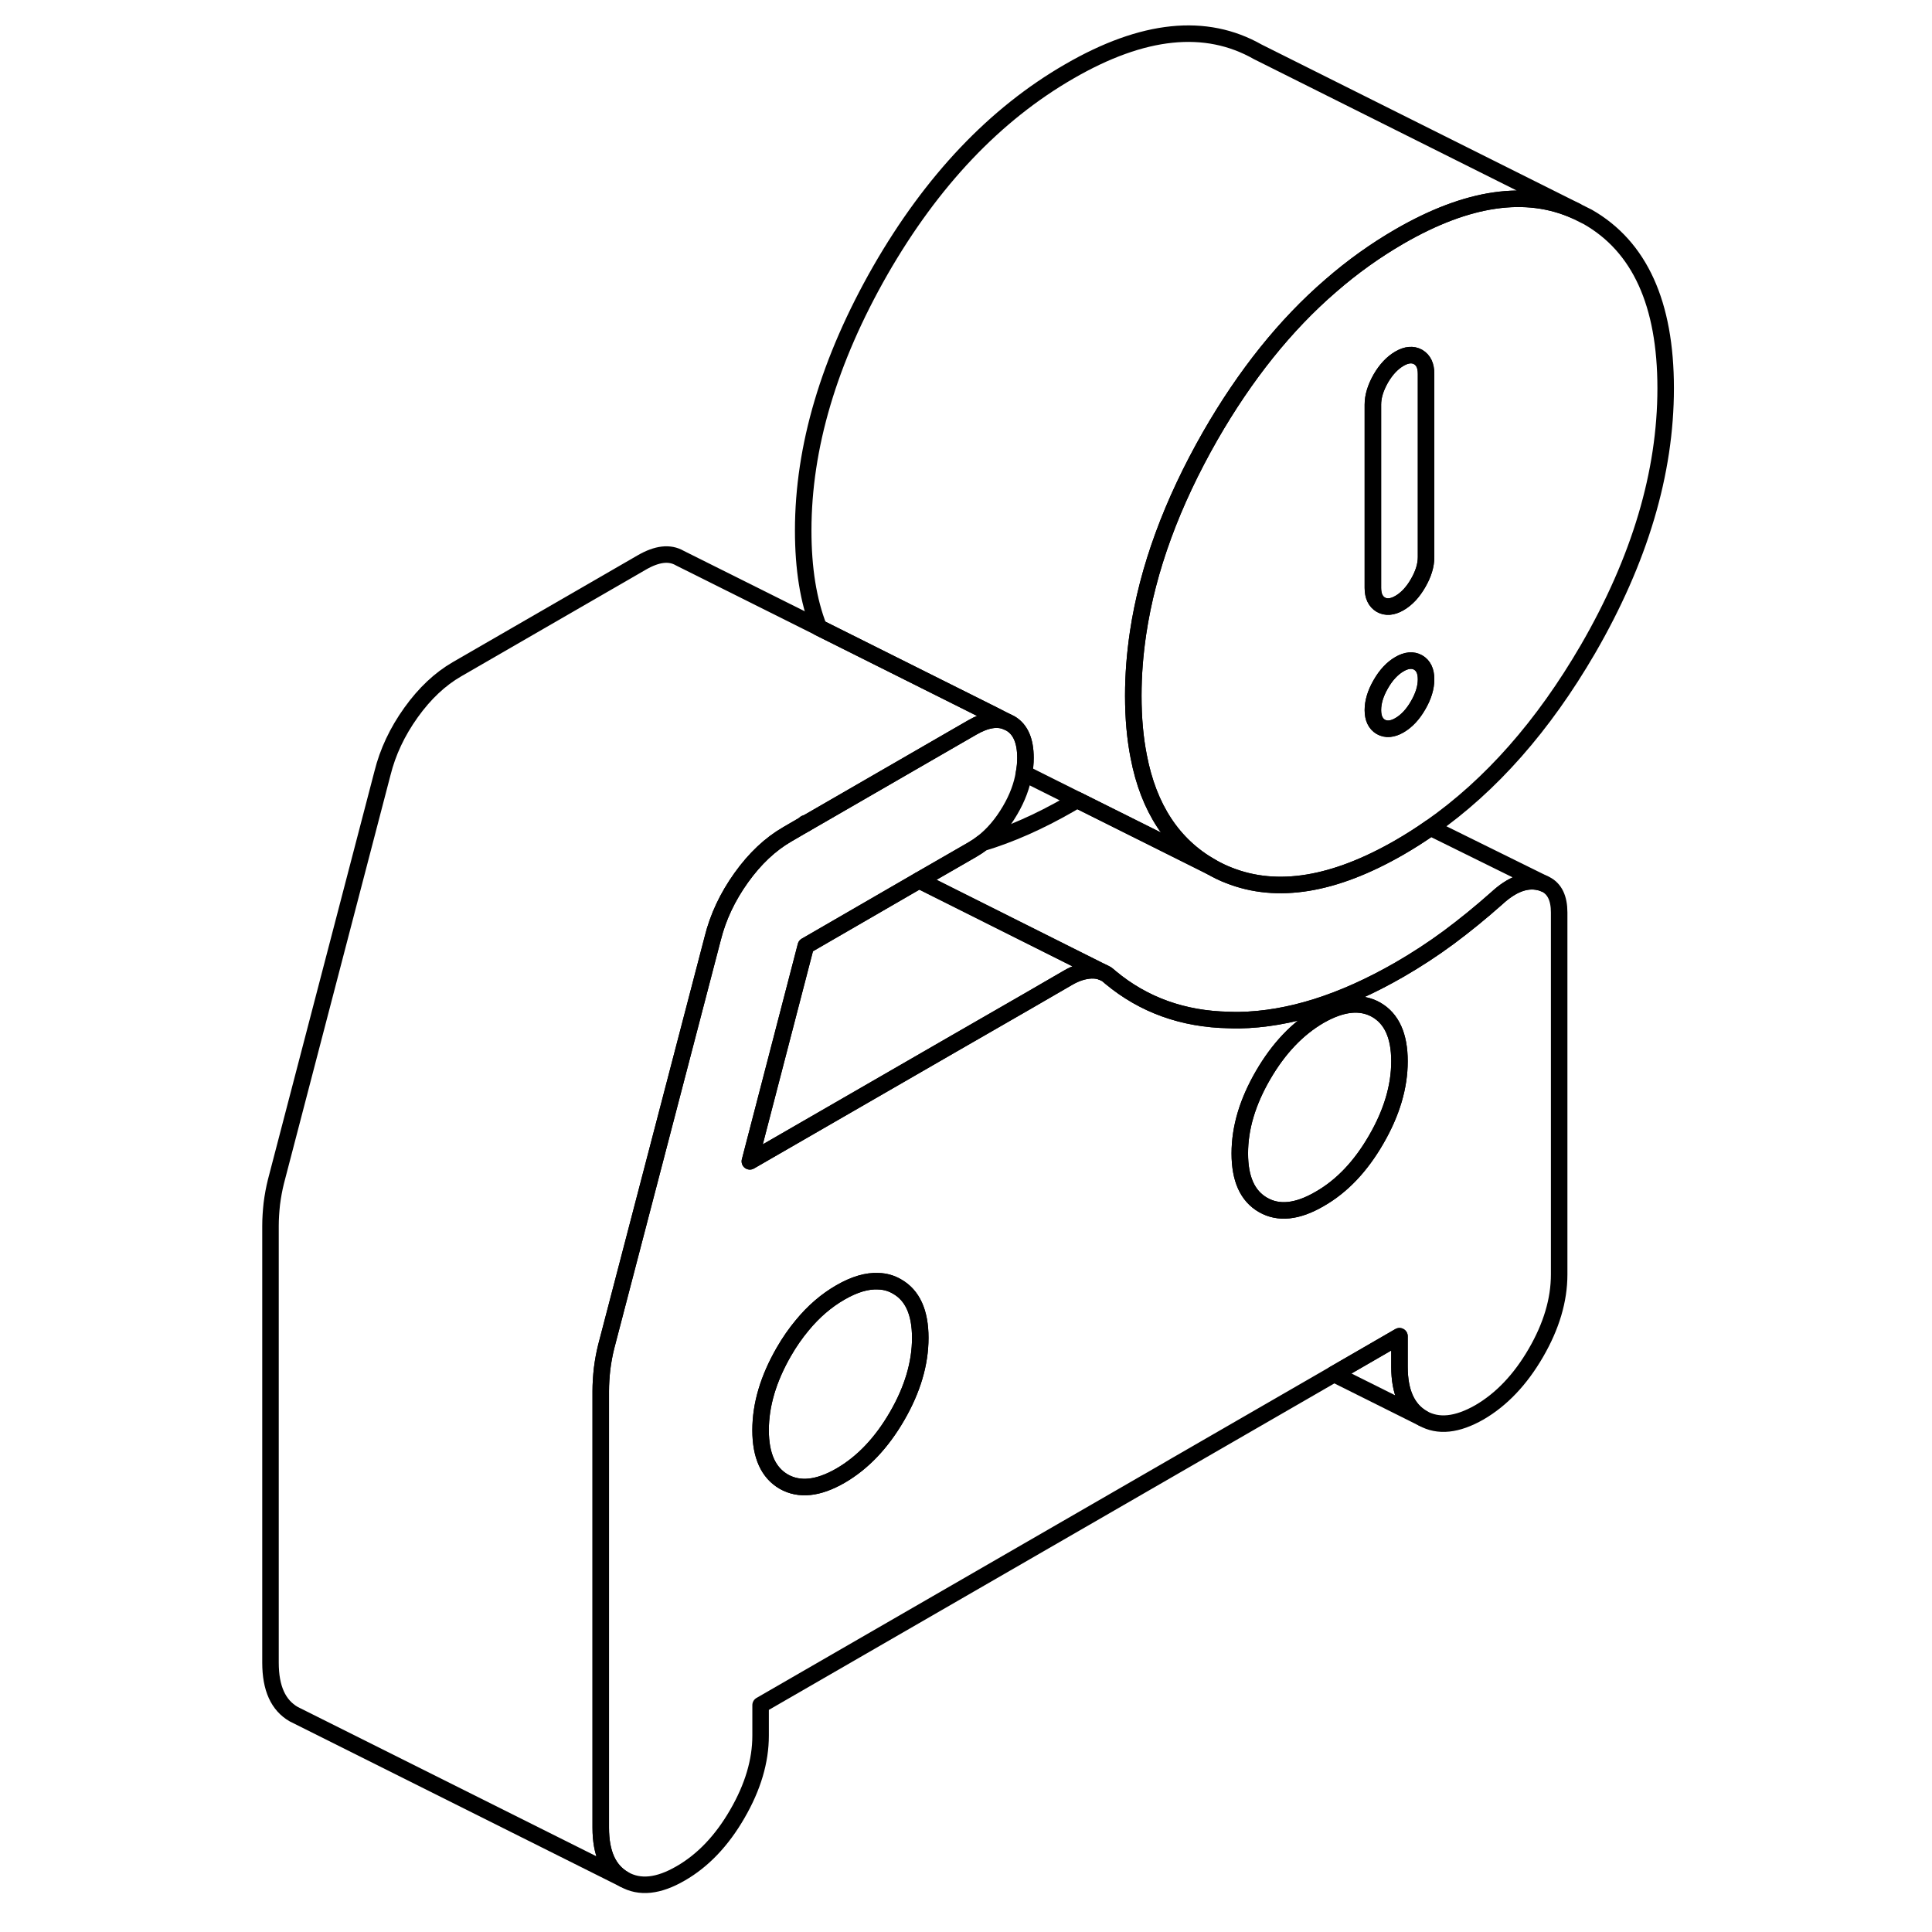 <svg width="24" height="24" viewBox="0 0 89 117" fill="none" xmlns="http://www.w3.org/2000/svg" stroke-width="1px" stroke-linecap="round" stroke-linejoin="round">
    <path d="M79.591 53.55L79.501 53.51C79.411 53.47 79.321 53.44 79.221 53.42C78.411 53.23 77.551 53.56 76.641 54.4C75.671 55.26 74.701 56.05 73.731 56.77C72.771 57.48 71.771 58.13 70.751 58.72C67.311 60.7 64.071 61.73 61.041 61.78C60.831 61.78 60.631 61.78 60.421 61.77C57.651 61.72 55.261 60.86 53.261 59.2C53.181 59.13 53.101 59.06 53.021 59C52.941 58.95 52.851 58.91 52.761 58.87C52.561 58.79 52.331 58.75 52.091 58.76C51.631 58.78 51.161 58.93 50.681 59.21L48.231 60.63L43.611 63.29L31.411 70.33L34.801 57.28L41.661 53.31L44.871 51.46C45.081 51.34 45.291 51.2 45.481 51.05C46.131 50.55 46.691 49.89 47.171 49.07C47.611 48.32 47.891 47.57 48.011 46.83C48.071 46.52 48.101 46.21 48.101 45.9C48.101 44.85 47.791 44.15 47.171 43.8L46.981 43.71C46.401 43.46 45.701 43.58 44.871 44.06L43.761 44.7L34.791 49.88L34.461 50.07L33.671 50.53C32.651 51.12 31.721 51.99 30.891 53.15C30.061 54.31 29.481 55.54 29.161 56.83L22.711 81.55C22.601 81.99 22.521 82.43 22.461 82.9C22.411 83.36 22.381 83.81 22.381 84.24V110.69C22.381 112.24 22.851 113.27 23.791 113.81C24.741 114.35 25.881 114.23 27.221 113.45C28.561 112.68 29.711 111.48 30.651 109.85C31.591 108.23 32.061 106.65 32.061 105.11V103.26L66.791 83.21L70.751 80.92V82.77C70.751 84.31 71.221 85.35 72.161 85.89C73.101 86.42 74.241 86.3 75.591 85.53C76.931 84.75 78.071 83.55 79.011 81.93C79.951 80.31 80.421 78.73 80.421 77.18V55.26C80.421 54.39 80.141 53.82 79.591 53.55ZM40.321 85.77C39.381 87.39 38.241 88.59 36.891 89.37C35.551 90.14 34.411 90.26 33.471 89.73C32.531 89.19 32.061 88.15 32.061 86.61C32.061 85.07 32.531 83.49 33.471 81.86C33.811 81.27 34.181 80.74 34.581 80.26C35.271 79.42 36.041 78.76 36.891 78.27C37.741 77.78 38.511 77.55 39.201 77.59C39.601 77.6 39.981 77.71 40.321 77.91C41.261 78.44 41.731 79.48 41.731 81.02C41.731 82.56 41.261 84.15 40.321 85.77ZM69.341 69.01C68.401 70.64 67.261 71.84 65.911 72.61C64.571 73.39 63.431 73.51 62.491 72.97C61.551 72.43 61.081 71.4 61.081 69.85C61.081 68.3 61.551 66.73 62.491 65.11C63.431 63.49 64.571 62.29 65.911 61.51C67.261 60.74 68.401 60.62 69.341 61.15C70.281 61.69 70.751 62.73 70.751 64.27C70.751 65.81 70.281 67.39 69.341 69.01Z" stroke="currentColor" stroke-linejoin="round"/>
    <path d="M70.751 64.27C70.751 65.81 70.281 67.39 69.341 69.01C68.401 70.64 67.261 71.84 65.911 72.61C64.571 73.39 63.431 73.51 62.491 72.97C61.551 72.43 61.081 71.4 61.081 69.85C61.081 68.3 61.551 66.73 62.491 65.11C63.431 63.49 64.571 62.29 65.911 61.51C67.261 60.74 68.401 60.62 69.341 61.15C70.281 61.69 70.751 62.73 70.751 64.27Z" stroke="currentColor" stroke-linejoin="round"/>
    <path d="M82.161 13.14L81.421 12.77C78.421 11.42 74.871 11.94 70.751 14.32C69.301 15.16 67.911 16.15 66.591 17.3C63.841 19.67 61.411 22.71 59.301 26.38C56.961 30.47 55.501 34.45 54.921 38.33C54.731 39.61 54.631 40.87 54.631 42.13C54.631 43.48 54.741 44.71 54.961 45.82C55.561 48.95 57.031 51.17 59.341 52.49C59.691 52.69 60.051 52.87 60.421 53.01C63.351 54.17 66.791 53.6 70.751 51.32C71.391 50.95 72.021 50.55 72.631 50.12C76.291 47.56 79.461 43.96 82.161 39.32C85.301 33.9 86.871 28.63 86.871 23.51C86.871 18.39 85.301 14.94 82.161 13.14ZM71.881 42.71C71.561 43.27 71.181 43.67 70.751 43.92C70.321 44.17 69.941 44.2 69.621 44.02C69.301 43.83 69.141 43.49 69.141 43C69.141 42.51 69.301 41.98 69.621 41.43C69.941 40.87 70.321 40.47 70.751 40.22C71.181 39.97 71.561 39.94 71.881 40.12C72.201 40.31 72.361 40.64 72.361 41.14C72.361 41.64 72.201 42.16 71.881 42.71ZM72.361 33.74C72.361 34.23 72.201 34.76 71.881 35.31C71.561 35.87 71.181 36.27 70.751 36.52C70.321 36.77 69.941 36.8 69.621 36.62C69.301 36.43 69.141 36.09 69.141 35.6V24.5C69.141 24.01 69.301 23.48 69.621 22.92C69.941 22.37 70.321 21.97 70.751 21.72C71.181 21.47 71.561 21.44 71.881 21.62C72.201 21.81 72.361 22.14 72.361 22.64V33.74Z" stroke="currentColor" stroke-linejoin="round"/>
    <path d="M72.361 41.14C72.361 41.63 72.201 42.16 71.881 42.71C71.561 43.27 71.18 43.67 70.751 43.92C70.32 44.17 69.941 44.2 69.621 44.02C69.301 43.83 69.141 43.49 69.141 43C69.141 42.51 69.301 41.98 69.621 41.43C69.941 40.87 70.32 40.47 70.751 40.22C71.18 39.97 71.561 39.94 71.881 40.12C72.201 40.31 72.361 40.64 72.361 41.14Z" stroke="currentColor" stroke-linejoin="round"/>
    <path d="M72.361 22.64V33.74C72.361 34.23 72.201 34.76 71.881 35.31C71.561 35.87 71.18 36.27 70.751 36.52C70.32 36.77 69.941 36.8 69.621 36.62C69.301 36.43 69.141 36.09 69.141 35.6V24.5C69.141 24.01 69.301 23.48 69.621 22.92C69.941 22.37 70.32 21.97 70.751 21.72C71.18 21.47 71.561 21.44 71.881 21.62C72.201 21.81 72.361 22.14 72.361 22.64Z" stroke="currentColor" stroke-linejoin="round"/>
    <path d="M41.73 81.02C41.73 82.57 41.261 84.15 40.321 85.77C39.381 87.39 38.241 88.59 36.891 89.37C35.551 90.14 34.41 90.26 33.471 89.73C32.531 89.19 32.06 88.15 32.06 86.61C32.06 85.07 32.531 83.49 33.471 81.86C33.81 81.27 34.181 80.74 34.581 80.26C35.271 79.42 36.041 78.76 36.891 78.27C37.741 77.78 38.51 77.55 39.2 77.59C39.6 77.6 39.981 77.71 40.321 77.91C41.261 78.44 41.73 79.48 41.73 81.02Z" stroke="currentColor" stroke-linejoin="round"/>
    <path d="M81.42 12.77C78.42 11.42 74.871 11.94 70.751 14.32C69.3 15.16 67.911 16.15 66.591 17.3C63.841 19.67 61.41 22.71 59.3 26.38C56.961 30.47 55.5 34.45 54.92 38.33C54.73 39.61 54.631 40.87 54.631 42.13C54.631 43.48 54.74 44.71 54.96 45.82C55.56 48.95 57.031 51.17 59.341 52.49L51.23 48.44L48.011 46.83C48.071 46.52 48.101 46.21 48.101 45.9C48.101 44.85 47.79 44.15 47.17 43.8L46.98 43.71L46.121 43.27L35.591 38.01C34.951 36.38 34.641 34.42 34.641 32.13C34.641 27.07 36.2 21.82 39.31 16.38C42.431 10.95 46.251 6.92 50.761 4.32C55.221 1.74 59.02 1.35 62.17 3.14L81.43 12.77H81.42Z" stroke="currentColor" stroke-linejoin="round"/>
    <path d="M46.981 43.71C46.401 43.46 45.701 43.58 44.871 44.06L43.761 44.7L34.791 49.88L34.461 50.07L33.671 50.53C32.651 51.12 31.721 51.99 30.891 53.15C30.061 54.31 29.481 55.54 29.161 56.83L22.711 81.55C22.601 81.99 22.521 82.43 22.461 82.9C22.411 83.36 22.381 83.81 22.381 84.24V110.69C22.381 112.24 22.851 113.27 23.791 113.81L3.791 103.81C2.851 103.27 2.381 102.24 2.381 100.69V74.24C2.381 73.81 2.411 73.36 2.461 72.9C2.521 72.43 2.601 71.99 2.711 71.55L9.161 46.83C9.481 45.54 10.061 44.31 10.891 43.15C11.721 41.99 12.651 41.12 13.671 40.53L24.871 34.06C25.791 33.53 26.551 33.44 27.171 33.8L35.581 38L46.111 43.27L46.971 43.71H46.981Z" stroke="currentColor" stroke-linejoin="round"/>
    <path d="M72.161 85.89L66.791 83.21L70.751 80.92V82.77C70.751 84.31 71.221 85.35 72.161 85.89Z" stroke="currentColor" stroke-linejoin="round"/>
    <path d="M79.5 53.51C79.41 53.47 79.32 53.44 79.22 53.42C78.41 53.23 77.55 53.56 76.64 54.4C75.67 55.26 74.7 56.05 73.73 56.77C72.77 57.48 71.77 58.13 70.75 58.72C67.31 60.7 64.07 61.73 61.04 61.78C60.83 61.78 60.63 61.78 60.42 61.77C57.65 61.72 55.26 60.86 53.26 59.2C53.18 59.13 53.1 59.06 53.02 59C52.94 58.95 52.85 58.91 52.76 58.87L41.66 53.31L44.87 51.46C45.08 51.34 45.29 51.2 45.48 51.05C47.18 50.54 48.94 49.76 50.75 48.72C50.91 48.63 51.07 48.53 51.23 48.44L59.34 52.49C59.69 52.69 60.05 52.87 60.42 53.01C63.35 54.17 66.79 53.6 70.75 51.32C71.39 50.95 72.02 50.55 72.63 50.12L79.5 53.51Z" stroke="currentColor" stroke-linejoin="round"/>
    <path d="M52.76 58.87C52.56 58.79 52.33 58.75 52.09 58.76C51.63 58.78 51.16 58.93 50.68 59.21L48.23 60.63L43.61 63.29L31.41 70.33L34.8 57.28L41.66 53.31L52.76 58.87Z" stroke="currentColor" stroke-linejoin="round"/>
    <path d="M34.791 49.88L34.761 49.86" stroke="currentColor" stroke-linejoin="round"/>
</svg>